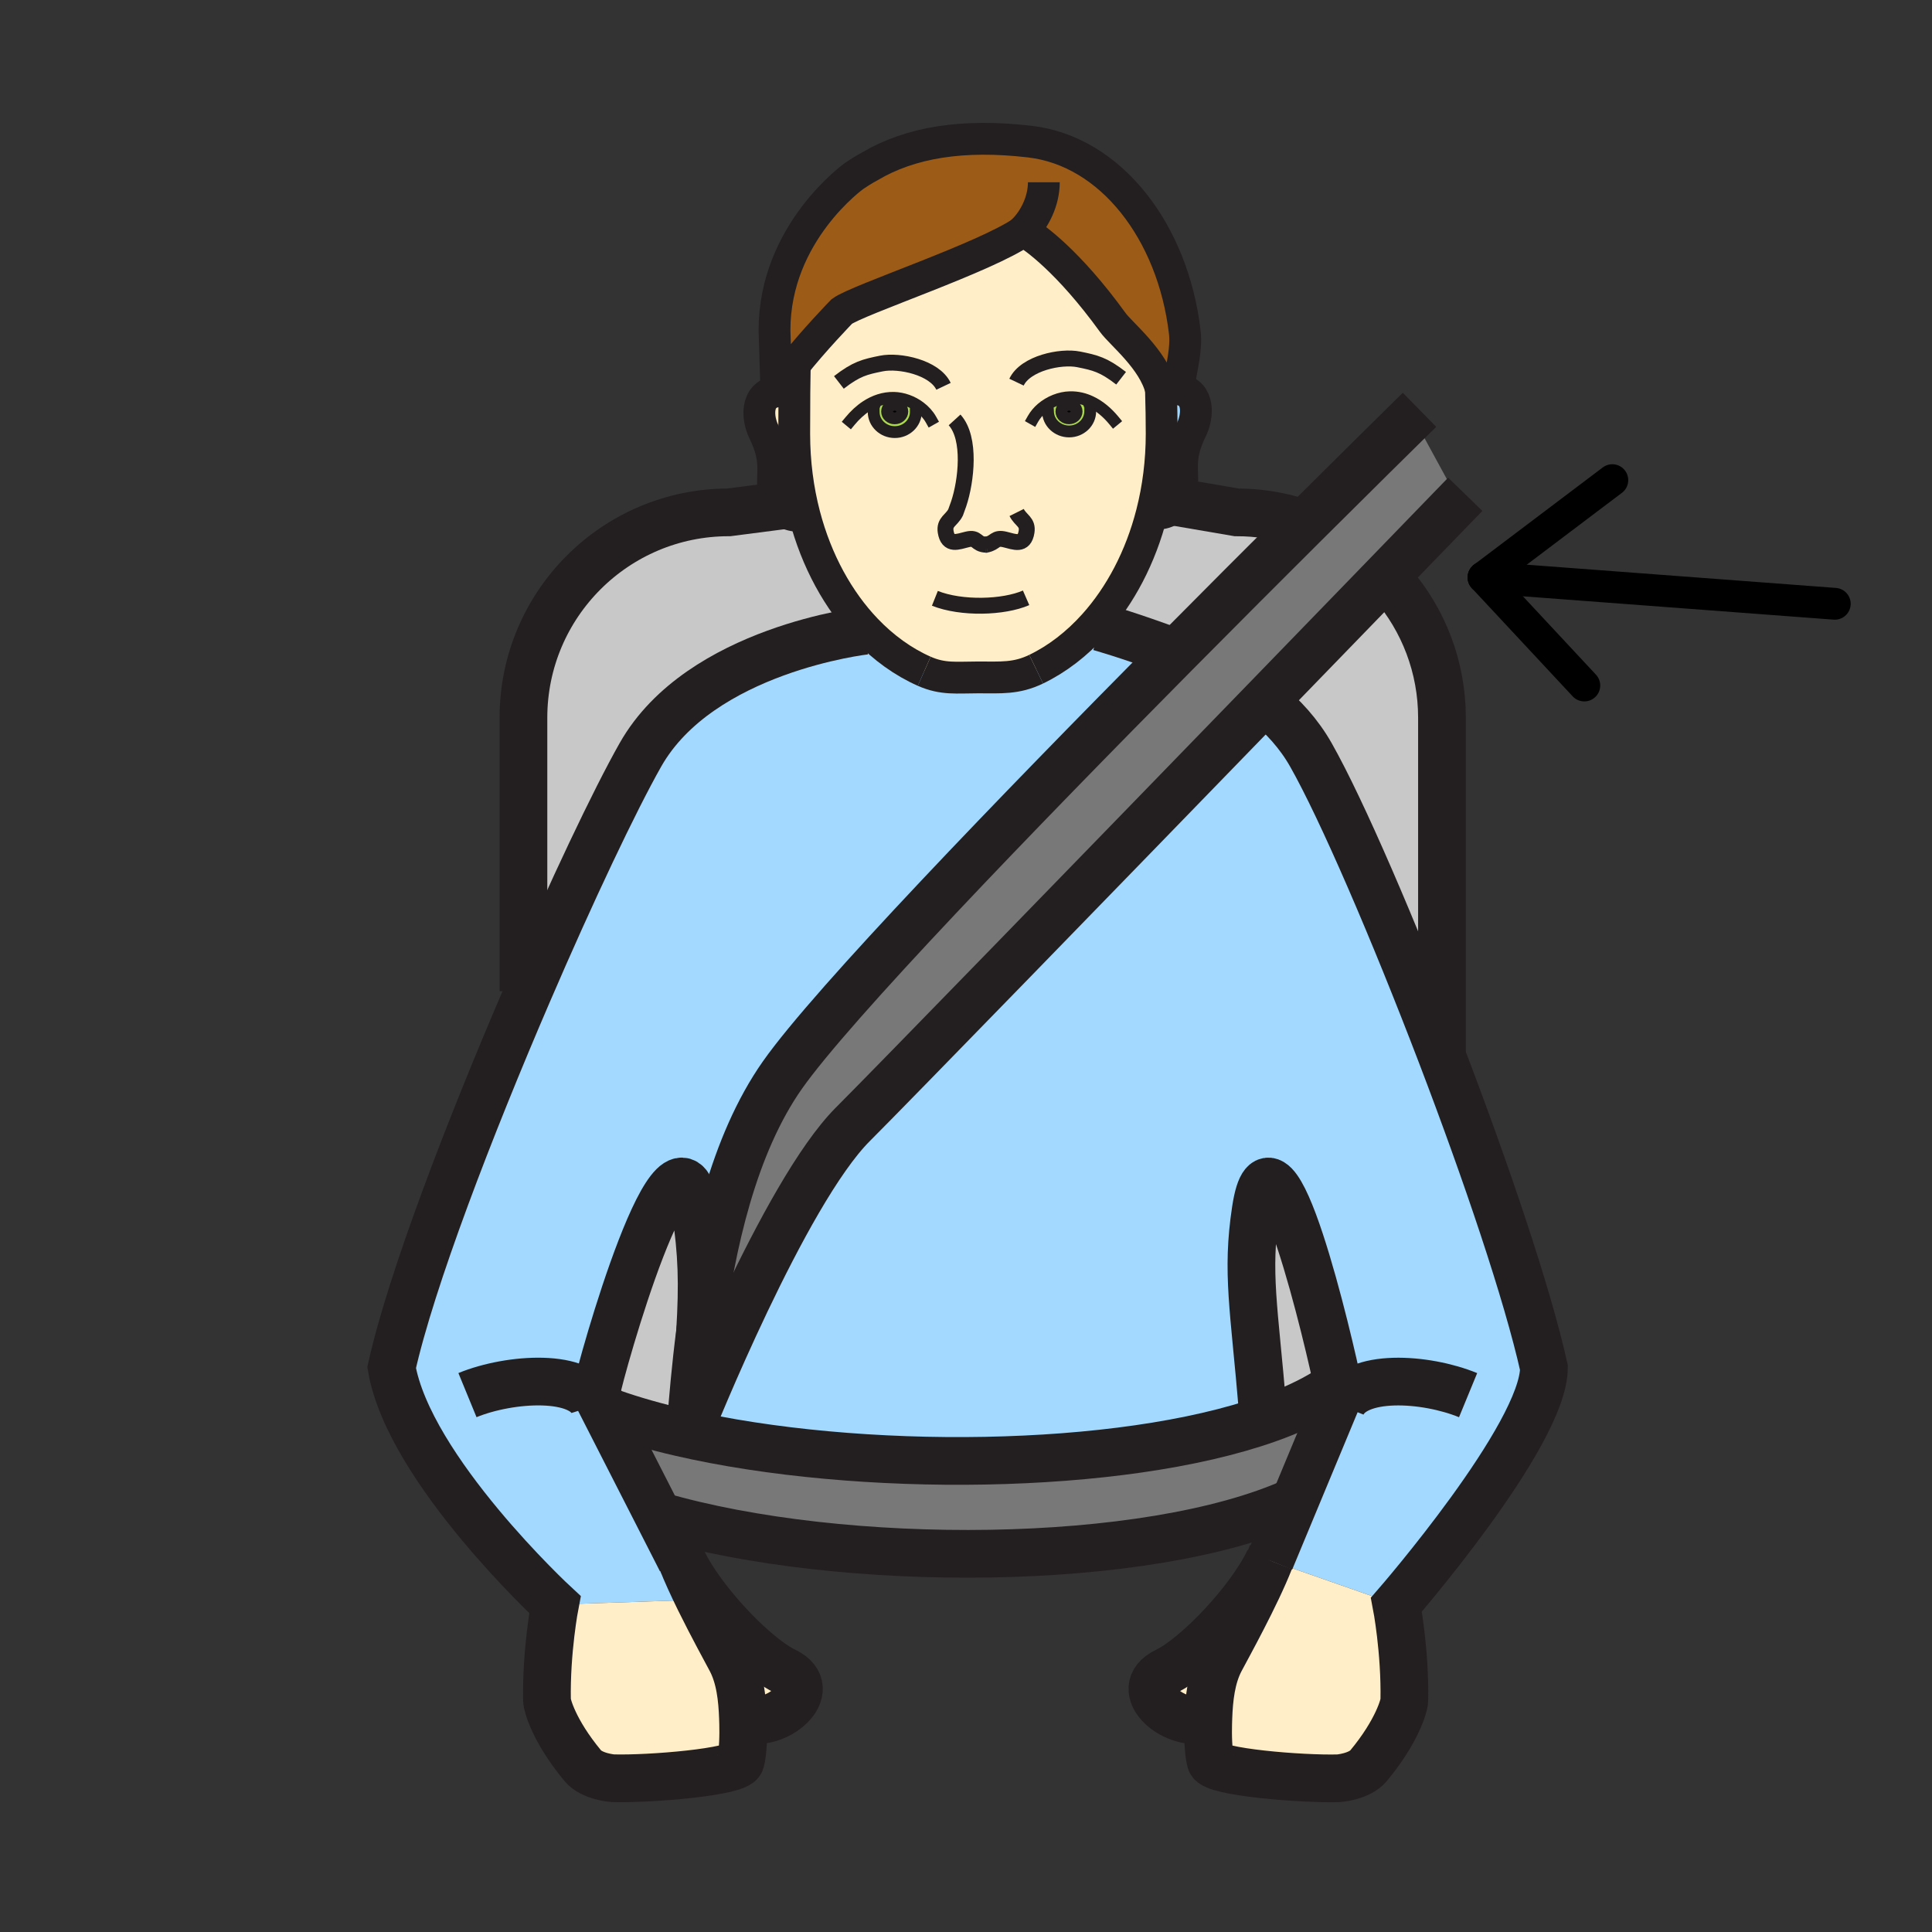 <?xml version="1.0" encoding="iso-8859-1"?>
<!-- Generator: Adobe Illustrator 12.0.1, SVG Export Plug-In . SVG Version: 6.00 Build 51448)  -->
<!DOCTYPE svg PUBLIC "-//W3C//DTD SVG 1.1//EN" "http://www.w3.org/Graphics/SVG/1.1/DTD/svg11.dtd">
<svg  version="1.1" id="Layer_1" xmlns="http://www.w3.org/2000/svg" xmlns:xlink="http://www.w3.org/1999/xlink" width="850.394" height="850.394"
	 viewBox="0 0 850.394 850.394" style="overflow:visible;enable-background:new 0 0 850.394 850.394;" xml:space="preserve">
<rect x="0" y="0" width="850.394" height="850.394" fill="#333333" stroke="none"/>
<g id="XMLID_10_">
	<g>
		<path style="fill:#A3D9FF;" d="M569.9,660.8l19.729-47.439c-0.09-0.511-0.229-1.24-0.42-2.17c-4-19.66-29.08-127.381-36.479-78.57
			c-4.19,27.63-0.681,43.1,3.079,88.26l2.271,3.64c-65.14,23.07-180.34,24.04-258.5,6.021L304,628c0,0,41.16-102.89,71.37-133.1
			c17.95-17.94,109.7-112.42,181.25-186.18c8.03,6.5,15.13,14.26,20.38,23.53c13.59,23.98,36.44,77,57.46,132.01
			c19.71,51.601,37.8,104.95,45.12,137.721c0,29.619-64.94,104.319-64.94,104.319l-55.58-19.43L569.9,660.8z"/>
		<path style="fill:#787878;" d="M556.62,308.72c-71.55,73.76-163.3,168.24-181.25,186.18C345.16,525.11,304,628,304,628
			c0.94-12.24,2.17-26.56,4.14-41.76c4.96-38.3,14.62-82.26,36.25-113.03c22-31.3,103.59-115.73,173.14-185.94
			c20.12-20.31,39.22-39.42,55.59-55.72c23.84-23.74,41.87-41.49,48.7-48.22l20.279,37.19c-5.359,5.54-17.989,18.58-35.01,36.14
			C592.79,271.41,575.4,289.35,556.62,308.72z"/>
		<path style="fill:#C8C8C8;" d="M306.18,532.6c2.88,19.03,3.24,32.42,1.96,53.641c-1.97,15.2-3.2,29.52-4.14,41.76l-4.42,2.54
			c-10.94-2.521-21.16-5.42-30.41-8.68l-1.98,1.01l-4.86-9.53C264.34,602.07,298.43,481.48,306.18,532.6z"/>
		<path style="fill:#A3D9FF;" d="M517.53,287.27c-69.55,70.21-151.14,154.64-173.14,185.94c-21.63,30.771-31.29,74.73-36.25,113.03
			c1.28-21.221,0.92-34.61-1.96-53.641c-7.75-51.119-41.84,69.471-43.85,80.74l4.86,9.53l22.59,44.26l10.06,19.73l0.19-0.08
			l0.01,0.01c2.04,5.229,4.87,11.34,7.82,17.35l-63.6,2.141c0,0-64.21-59.4-71.88-104.32c8.62-38.63,34.46-105.81,59.97-165.04
			c19.21-44.62,38.24-84.73,49.55-104.69c26.34-46.48,98.96-54.63,98.96-54.63l0.44-0.42c7.63,7.97,16.26,14.19,25.51,18.28
			c8.24,3.65,14.25,2.71,23.64,2.71c10.149,0,16.85,0.62,25.63-3.62c9.28-4.48,17.92-11.13,25.479-19.55l2.44,1
			C484,276,495.86,279.22,517.53,287.27z"/>
		<path style="fill:#787878;" d="M589.63,613.36L569.9,660.8c-65.011,29.391-199.021,29.98-280.121,6.33l-22.59-44.26l1.98-1.01
			c9.25,3.26,19.47,6.159,30.41,8.68c78.16,18.02,193.36,17.05,258.5-6.021c9.9-3.51,18.64-7.52,25.92-12.06l5.21-1.27
			C589.4,612.12,589.54,612.85,589.63,613.36z"/>
		<path style="fill:#C8C8C8;" d="M634.7,315.95v148.22l-0.24,0.09c-21.02-55.01-43.87-108.03-57.46-132.01
			c-5.25-9.27-12.35-17.03-20.38-23.53c18.78-19.37,36.17-37.31,50.47-52.06l5.9,0.51C626.53,272.98,634.7,293.51,634.7,315.95z"/>
		<path style="fill:#FFEEC8;" d="M531.88,756.16c0.311-8.53,1.28-17.811,5.29-25.44c3.03-5.729,15.71-28.6,21.7-43.91l0.189,0.061
			l55.58,19.43c0,0,3.91,20.24,3.49,42.21c-0.03,2.04-3.09,13.45-15.75,28.71c-4.03,4.84-13.18,5.511-13.18,5.511
			c-16.32,0.47-54.931-2.73-56.26-7.341c-1.2-4.159-1.261-12.26-1.141-16.58C531.82,757.94,531.85,757.05,531.88,756.16z"/>
		<path style="fill:#C8C8C8;" d="M589.21,611.19l-5.21,1.27c-7.28,4.54-16.02,8.55-25.92,12.06l-2.271-3.64
			c-3.76-45.16-7.27-60.63-3.079-88.26C560.13,483.81,585.21,591.53,589.21,611.19z"/>
		<path style="fill:#C8C8C8;" d="M571.17,229.59l1.95,1.96c-16.37,16.3-35.47,35.41-55.59,55.72C495.86,279.22,484,276,484,276
			l-2.44-1c11.48-12.78,20.471-29.63,25.44-49.12c5.71,0.98,9.47-1.74,11.49-4.77l25.79,4.41
			C553.64,225.52,562.67,226.95,571.17,229.59z"/>
		<path style="fill:#FFEEC8;" d="M558.87,686.8v0.01c-5.99,15.311-18.67,38.181-21.7,43.91c-4.01,7.63-4.979,16.91-5.29,25.44
			c-14.1,5.5-35.21-12.47-18.479-20.53c13.359-6.439,36.77-31.03,45.229-48.91L558.87,686.8z"/>
		<path style="fill:#A3D9FF;" d="M511.14,171.95l0.92-0.01c1.381-0.5,2.881-0.77,4.49-0.77c0.75,0,1.54,0.06,2.34,0.19
			c9.5,1.52,8.23,12.19,5.62,17.52c-6.359,12.95-3.46,17.71-4.25,27.6c-0.109,1.29-0.689,3.01-1.77,4.63
			c-2.021,3.03-5.78,5.75-11.49,4.77c2.79-10.91,4.32-22.66,4.32-34.98c0-6.58-0.101-11.18-0.301-18.95H511.14z"/>
		<path style="fill:#9C5B16;" d="M450.46,101.71c-16.62,11.63-72.79,30.14-79.92,35.37c0,0-12.74,13.13-21.57,24.44
			c-3.17,4.06-5.84,7.88-7.23,10.78l-0.83-26.94c0-42.98,35.07-67.92,35.07-67.92c4.06-2.76,6.77-4.15,6.77-4.15
			c17.9-10.64,41.04-14.4,70.54-10.95c35.64,4.15,62.99,39.65,68.2,83.81c0.84,7.19-1.2,14.79-2.44,22.38l-2.5,2.64
			c-1.609,0-3.109,0.27-4.49,0.77l-0.92,0.01c-0.04-0.19-0.08-0.39-0.13-0.59c-3.279-13.16-17.55-24.37-21.21-29.43
			c-19.77-27.29-34.72-37.53-38.37-39.78c-0.569-0.35-0.859-0.51-0.859-0.51C450.53,101.66,450.5,101.69,450.46,101.71z"/>
		<path style="fill:#FFEEC8;" d="M480.09,176.84c-2.79-1.32-5.84-2.06-9.1-1.99c-4.45,0.1-9.01,1.95-12.45,4.89l2.65,0.01
			c0.02,0.3,0.1,0.61,0.1,1.3c0,4.9,4.18,8.86,9.31,8.86c5.11,0,9.28-3.96,9.28-8.86c0-1.34,0.09-1.95-0.24-2.73L480.09,176.84z
			 M507,225.88c-4.97,19.49-13.96,36.34-25.44,49.12c-7.56,8.42-16.199,15.07-25.479,19.55c-8.78,4.24-15.48,3.62-25.63,3.62
			c-9.39,0-15.4,0.94-23.64-2.71c-9.25-4.09-17.88-10.31-25.51-18.28c-12.27-12.84-21.9-30.2-27.2-50.46
			c-2.91-11.15-4.51-23.18-4.51-35.82c0-4.05,0.01-11.15,0.07-18.01c0.03-3.84,0.08-7.61,0.15-10.72l-0.84-0.65
			c8.83-11.31,21.57-24.44,21.57-24.44c7.13-5.23,63.3-23.74,79.92-35.37c0.18,0.16,0.521,0.31,0.97,0.44
			c3.65,2.25,18.601,12.49,38.37,39.78c3.66,5.06,17.931,16.27,21.21,29.43c0,0.2,0.01,0.39,0.01,0.59
			c0.2,7.77,0.301,12.37,0.301,18.95C511.32,203.22,509.79,214.97,507,225.88z M404.93,179.24c-3.3-2.49-7.45-4.03-11.49-4.12
			c-4.45-0.09-8.51,1.33-12.08,3.65l3.27,0.34c-0.13,0.58-0.07,1.18-0.07,2.22c0,4.89,4.16,8.86,9.29,8.86s9.28-3.97,9.28-8.86
			L404.93,179.24z M434.07,239.76c-0.13,0.02-0.271,0.05-0.41,0.07l0.78-0.06C434.31,239.77,434.19,239.77,434.07,239.76z"/>
		<path style="fill:#ABDA4D;" d="M480.09,176.84l-0.45,1.48c0.33,0.78,0.24,1.39,0.24,2.73c0,4.9-4.17,8.86-9.28,8.86
			c-5.13,0-9.31-3.96-9.31-8.86c0-0.69-0.08-1-0.1-1.3l-2.65-0.01c3.44-2.94,8-4.79,12.45-4.89
			C474.25,174.78,477.3,175.52,480.09,176.84z M470.54,184.12c1.84,0,3.34-1.34,3.34-2.99s-1.5-2.99-3.34-2.99
			c-1.86,0-3.35,1.34-3.35,2.99S468.68,184.12,470.54,184.12z"/>
		<path d="M473.88,181.13c0,1.65-1.5,2.99-3.34,2.99c-1.86,0-3.35-1.34-3.35-2.99s1.489-2.99,3.35-2.99
			C472.38,178.14,473.88,179.48,473.88,181.13z"/>
		<path style="fill:#ABDA4D;" d="M384.63,179.11l-3.27-0.34c3.57-2.32,7.63-3.74,12.08-3.65c4.04,0.09,8.19,1.63,11.49,4.12
			l-1.8,2.09c0,4.89-4.15,8.86-9.28,8.86s-9.29-3.97-9.29-8.86C384.56,180.29,384.5,179.69,384.63,179.11z M397.17,181.15
			c0-1.65-1.51-2.99-3.36-2.99s-3.35,1.34-3.35,2.99s1.5,2.99,3.35,2.99S397.17,182.8,397.17,181.15z"/>
		<path d="M393.81,178.16c1.85,0,3.36,1.34,3.36,2.99s-1.51,2.99-3.36,2.99s-3.35-1.34-3.35-2.99S391.96,178.16,393.81,178.16z"/>
		<path style="fill:#C8C8C8;" d="M381.3,277.18l-0.44,0.42c0,0-72.62,8.15-98.96,54.63c-11.31,19.96-30.34,60.07-49.55,104.69
			l-1.95-0.61V315.95c0-49.94,40.48-90.43,90.42-90.43l21.79-2.82c2.14,2.81,5.86,5.11,11.32,4.07l0.17-0.05
			C359.4,246.98,369.03,264.34,381.3,277.18z"/>
		<path style="fill:#FFEEC8;" d="M342.61,222.7c-1.38-1.8-2.11-3.81-2.23-5.28c-0.8-9.88,2.1-14.65-4.25-27.6
			c-2.61-5.33-3.9-16,5.61-17.52c2.5-0.4,4.79-0.15,6.83,0.58l1.09,0.01c-0.06,6.86-0.07,13.96-0.07,18.01
			c0,12.64,1.6,24.67,4.51,35.82l-0.17,0.05C348.47,227.81,344.75,225.51,342.61,222.7z"/>
		<path style="fill:#FFEEC8;" d="M345.51,735.62c16.72,8.06-4.39,26.03-18.49,20.53c-0.31-8.53-1.27-17.82-5.29-25.45
			c-1.99-3.771-8.17-14.98-13.87-26.561l3.44-0.12C321.92,717.76,336.17,731.13,345.51,735.62z"/>
		<path style="fill:#FFEEC8;" d="M327.02,756.15c0.03,0.89,0.06,1.779,0.08,2.649c0.12,4.32,0.06,12.41-1.14,16.58
			c-1.33,4.59-39.94,7.811-56.25,7.33c0,0-9.16-0.66-13.19-5.51c-12.66-15.25-15.71-26.66-15.75-28.7
			c-0.41-21.97,3.49-42.22,3.49-42.22l63.6-2.141c5.7,11.58,11.88,22.79,13.87,26.561C325.75,738.33,326.71,747.62,327.02,756.15z"
			/>
	</g>
	<g>
		<path style="fill:none;stroke:#231F20;stroke-width:14;" d="M510.98,170.35c0.01,0.34,0.02,0.68,0.029,1.01
			c0,0.2,0.01,0.39,0.01,0.59c0.2,7.77,0.301,12.37,0.301,18.95c0,12.32-1.53,24.07-4.32,34.98c-4.97,19.49-13.96,36.34-25.44,49.12
			c-7.56,8.42-16.199,15.07-25.479,19.55"/>
		<path style="fill:none;stroke:#231F20;stroke-width:5.207;stroke-linecap:square;stroke-miterlimit:10;" d="M374.18,185.31
			c2.09-2.52,4.49-4.79,7.18-6.54c3.57-2.32,7.63-3.74,12.08-3.65c4.04,0.09,8.19,1.63,11.49,4.12c1.98,1.5,3.66,3.33,4.83,5.41"/>
		<path style="fill:none;stroke:#231F20;stroke-width:5.207;stroke-linecap:square;stroke-miterlimit:10;" d="M403.13,181.33
			c0,4.89-4.15,8.86-9.28,8.86s-9.29-3.97-9.29-8.86c0-1.04-0.06-1.64,0.07-2.22c0.03-0.1,0.05-0.2,0.09-0.3"/>
		<path style="fill:none;stroke:#231F20;stroke-width:5.207;stroke-linecap:square;stroke-miterlimit:10;" d="M490.25,185.04
			c-2.83-3.42-6.25-6.37-10.16-8.2c-2.79-1.32-5.84-2.06-9.1-1.99c-4.45,0.1-9.01,1.95-12.45,4.89c-1.55,1.33-2.88,2.9-3.86,4.63"/>
		<path style="fill:none;stroke:#231F20;stroke-width:5.207;stroke-linecap:square;stroke-miterlimit:10;" d="M461.19,179.75
			c0.02,0.3,0.1,0.61,0.1,1.3c0,4.9,4.18,8.86,9.31,8.86c5.11,0,9.28-3.96,9.28-8.86c0-1.34,0.09-1.95-0.24-2.73"/>
		<path style="fill:none;stroke:#231F20;stroke-width:14;" d="M348.57,172.88c-2.04-0.73-4.33-0.98-6.83-0.58
			c-9.51,1.52-8.22,12.19-5.61,17.52c6.35,12.95,3.45,17.72,4.25,27.6c0.12,1.47,0.85,3.48,2.23,5.28
			c2.14,2.81,5.86,5.11,11.32,4.07"/>
		<path style="fill:none;stroke:#231F20;stroke-width:14;" d="M512.06,171.94c1.381-0.5,2.881-0.77,4.49-0.77
			c0.75,0,1.54,0.06,2.34,0.19c9.5,1.52,8.23,12.19,5.62,17.52c-6.359,12.95-3.46,17.71-4.25,27.6c-0.109,1.29-0.689,3.01-1.77,4.63
			c-2.021,3.03-5.78,5.75-11.49,4.77c-0.09-0.01-0.19-0.03-0.29-0.05"/>
		<path style="fill:none;stroke:#231F20;stroke-width:7;" d="M411.5,263.36c11.67,4.66,30.21,4.11,40.15-0.22"/>
		<path style="fill:none;stroke:#231F20;stroke-width:14;" d="M406.81,295.46c-9.25-4.09-17.88-10.31-25.51-18.28
			c-12.27-12.84-21.9-30.2-27.2-50.46c-2.91-11.15-4.51-23.18-4.51-35.82c0-4.05,0.01-11.15,0.07-18.01
			c0.03-3.84,0.08-7.61,0.15-10.72"/>
		<path style="fill:none;stroke:#231F20;stroke-width:14;" d="M456.08,294.55c-8.78,4.24-15.48,3.62-25.63,3.62
			c-9.39,0-15.4,0.94-23.64-2.71"/>
		<path style="fill:none;stroke:#231F20;stroke-width:7;" d="M434.07,239.76c4.37-0.84,3.6-3.43,8.319-2.28
			c4.11,0.99,8.45,3.03,9.46-3.38c0.71-4.4-2.6-4.98-4.359-8.52"/>
		<path style="fill:none;stroke:#231F20;stroke-width:7;" d="M434.07,239.76c0.12,0.01,0.239,0.01,0.37,0.01l-0.78,0.06
			C433.8,239.81,433.94,239.78,434.07,239.76z"/>
		<path style="fill:none;stroke:#231F20;stroke-width:7;" d="M420.17,184.83c7.35,8.07,5.12,27,1.83,36.87l-1.38,3.84
			c-1.76,3.53-5.07,4.11-4.37,8.52c1.02,6.4,5.37,4.35,9.46,3.38c4.75-1.16,3.64,2.16,8.36,2.32"/>
		<path style="fill:none;stroke:#231F20;stroke-width:5.207;" d="M397.17,181.15c0,1.65-1.51,2.99-3.36,2.99s-3.35-1.34-3.35-2.99
			s1.5-2.99,3.35-2.99S397.17,179.5,397.17,181.15z"/>
		<path style="fill:none;stroke:#231F20;stroke-width:5.207;" d="M473.88,181.13c0,1.65-1.5,2.99-3.34,2.99
			c-1.86,0-3.35-1.34-3.35-2.99s1.489-2.99,3.35-2.99C472.38,178.14,473.88,179.48,473.88,181.13z"/>
		<path style="fill:none;stroke:#231F20;stroke-width:7;" d="M415.3,170.04c-3.96-8.35-19.47-11.61-27.31-10.04
			c-7.39,1.48-11.04,2.36-18.74,8.33"/>
		<path style="fill:none;stroke:#231F20;stroke-width:7;" d="M447.43,168.21c3.96-8.34,19.46-11.6,27.301-10.04
			c7.399,1.48,11.05,2.36,18.739,8.32"/>
		<path style="fill:none;stroke:#231F20;stroke-width:14;" d="M519.05,168.53c1.24-7.59,3.28-15.19,2.44-22.38
			c-5.21-44.16-32.561-79.66-68.2-83.81c-29.5-3.45-52.64,0.31-70.54,10.95c0,0-2.71,1.39-6.77,4.15c0,0-35.07,24.94-35.07,67.92
			l0.83,26.94c1.39-2.9,4.06-6.72,7.23-10.78c8.83-11.31,21.57-24.44,21.57-24.44c7.13-5.23,63.3-23.74,79.92-35.37
			c0.04-0.02,0.07-0.05,0.11-0.07c0,0,0.29,0.16,0.859,0.51c3.65,2.25,18.601,12.49,38.37,39.78c3.66,5.06,17.931,16.27,21.21,29.43
			c0.05,0.2,0.09,0.4,0.13,0.59c0.271,1.19,0.44,2.4,0.511,3.62"/>
		<path style="fill:none;stroke:#231F20;stroke-width:14;" d="M457.06,102.88c-0.829,0.01-3.939-0.24-5.63-0.73
			c-0.449-0.13-0.79-0.28-0.97-0.44c-0.07-0.05-0.11-0.11-0.13-0.17c5.09-4.97,9.13-13.08,9.13-21.3"/>
		<path style="fill:none;stroke:#231F20;stroke-width:21;" d="M305.48,621.13c1.17-14.07,2.08-25.29,2.66-34.89
			c1.28-21.221,0.92-34.61-1.96-53.641c-7.75-51.119-41.84,69.471-43.85,80.74l4.86,9.53l22.59,44.26l10.06,19.73"/>
		<path style="fill:none;stroke:#231F20;stroke-width:21;stroke-miterlimit:10;" d="M298.82,683.52c0.36,1.04,0.77,2.131,1.21,3.261
			l0.01,0.01c2.04,5.229,4.87,11.34,7.82,17.35c5.7,11.58,11.88,22.79,13.87,26.561c4.02,7.63,4.98,16.92,5.29,25.45
			c0.03,0.89,0.06,1.779,0.08,2.649c0.12,4.32,0.06,12.41-1.14,16.58c-1.33,4.59-39.94,7.811-56.25,7.33c0,0-9.16-0.66-13.19-5.51
			c-12.66-15.25-15.71-26.66-15.75-28.7c-0.41-21.97,3.49-42.22,3.49-42.22s-64.21-59.4-71.88-104.32
			c8.62-38.63,34.46-105.81,59.97-165.04c19.21-44.62,38.24-84.73,49.55-104.69c26.34-46.48,98.96-54.63,98.96-54.63"/>
		<path style="fill:none;stroke:#231F20;stroke-width:21;stroke-miterlimit:10;" d="M300.27,686.7
			c2.55,5.39,6.45,11.39,11.03,17.319c10.62,13.74,24.87,27.11,34.21,31.601c16.72,8.06-4.39,26.03-18.49,20.53
			c-0.33-0.12-0.66-0.261-0.99-0.42"/>
		<path style="fill:none;stroke:#231F20;stroke-width:21;stroke-miterlimit:10;" d="M624.82,180.39c0,0-1.04,1.02-3,2.94
			c-6.83,6.73-24.86,24.48-48.7,48.22c-16.37,16.3-35.47,35.41-55.59,55.72c-69.55,70.21-151.14,154.64-173.14,185.94
			c-21.63,30.771-31.29,74.73-36.25,113.03c-1.97,15.2-3.2,29.52-4.14,41.76"/>
		<path style="fill:none;stroke:#231F20;stroke-width:21;stroke-miterlimit:10;" d="M304,628c0,0,41.16-102.89,71.37-133.1
			c17.95-17.94,109.7-112.42,181.25-186.18c18.78-19.37,36.17-37.31,50.47-52.06c17.021-17.56,29.65-30.6,35.01-36.14
			c1.87-1.92,2.86-2.94,2.86-2.94"/>
		<path style="fill:none;stroke:#231F20;stroke-width:21;" d="M205.76,614.08c18.66-7.67,51.12-9.74,55.77,4.65"/>
		<path style="fill:none;stroke:#231F20;stroke-width:21;" d="M555.81,620.88c-3.76-45.16-7.27-60.63-3.079-88.26
			c7.399-48.811,32.479,58.91,36.479,78.57c0.19,0.93,0.33,1.659,0.42,2.17L569.9,660.8l-10.841,26.07"/>
		<path style="fill:none;stroke:#231F20;stroke-width:21;stroke-miterlimit:10;" d="M517.54,287.27h-0.01
			C495.86,279.22,484,276,484,276"/>
		<path style="fill:none;stroke:#231F20;stroke-width:21;stroke-miterlimit:10;" d="M558.87,686.81
			c-5.99,15.311-18.67,38.181-21.7,43.91c-4.01,7.63-4.979,16.91-5.29,25.44c-0.03,0.89-0.06,1.78-0.08,2.649
			c-0.12,4.32-0.06,12.421,1.141,16.58c1.329,4.61,39.939,7.811,56.26,7.341c0,0,9.149-0.671,13.18-5.511
			c12.66-15.26,15.72-26.67,15.75-28.71c0.42-21.97-3.49-42.21-3.49-42.21s64.94-74.7,64.94-104.319
			c-7.32-32.771-25.41-86.12-45.12-137.721c-21.02-55.01-43.87-108.03-57.46-132.01c-5.25-9.27-12.35-17.03-20.38-23.53l-0.01-0.01"
			/>
		<path style="fill:none;stroke:#231F20;stroke-width:21;stroke-miterlimit:10;" d="M560.09,683.53c-0.359,1.04-0.77,2.13-1.22,3.27
			"/>
		<path style="fill:none;stroke:#231F20;stroke-width:21;stroke-miterlimit:10;" d="M558.63,686.72
			c-8.46,17.88-31.87,42.471-45.229,48.91c-16.73,8.061,4.38,26.03,18.479,20.53c0.34-0.12,0.67-0.26,1-0.42"/>
		<path style="fill:none;stroke:#231F20;stroke-width:21;" d="M646.2,614.1c-18.66-7.68-50-9.75-55.771,4.65"/>
		<path style="fill:none;stroke:#231F20;stroke-width:21;stroke-miterlimit:10;" d="M612.99,257.17
			c13.54,15.81,21.71,36.34,21.71,58.78v148.22"/>
		<path style="fill:none;stroke:#231F20;stroke-width:21;stroke-miterlimit:10;" d="M512,220l6.49,1.11l25.79,4.41
			c9.359,0,18.39,1.43,26.89,4.07"/>
		<path style="fill:none;stroke:#231F20;stroke-width:21;stroke-miterlimit:10;" d="M230.4,436.31V315.95
			c0-49.94,40.48-90.43,90.42-90.43l21.79-2.82L348,222"/>
		<path style="fill:none;stroke:#231F20;stroke-width:21;stroke-miterlimit:10;" d="M269.17,621.86
			c9.25,3.26,19.47,6.159,30.41,8.68c78.16,18.02,193.36,17.05,258.5-6.021c9.9-3.51,18.64-7.52,25.92-12.06"/>
		<path style="fill:none;stroke:#231F20;stroke-width:21;stroke-miterlimit:10;" d="M285.89,665.97c1.28,0.391,2.58,0.78,3.89,1.16
			c81.1,23.65,215.11,23.061,280.121-6.33c0.34-0.149,0.68-0.3,1.02-0.46"/>
		<line style="fill:none;stroke:#231F20;stroke-width:21;stroke-miterlimit:10;" x1="558.87" y1="686.8" x2="558.87" y2="686.81"/>
	</g>
</g>
<rect style="fill:none;" width="850.394" height="850.394"/>
<line style="fill:none;stroke:#000000;stroke-width:14;stroke-linecap:round;stroke-linejoin:round;" x1="653" y1="254.147" x2="697.358" y2="301.734"/>
<line style="fill:none;stroke:#000000;stroke-width:14;stroke-linecap:round;stroke-linejoin:round;" x1="653" y1="254.147" x2="709.689" y2="211.341"/>
<line style="fill:none;stroke:#000000;stroke-width:14;stroke-linecap:round;stroke-linejoin:round;" x1="653" y1="254.147" x2="807.604" y2="265.765"/>
</svg>
